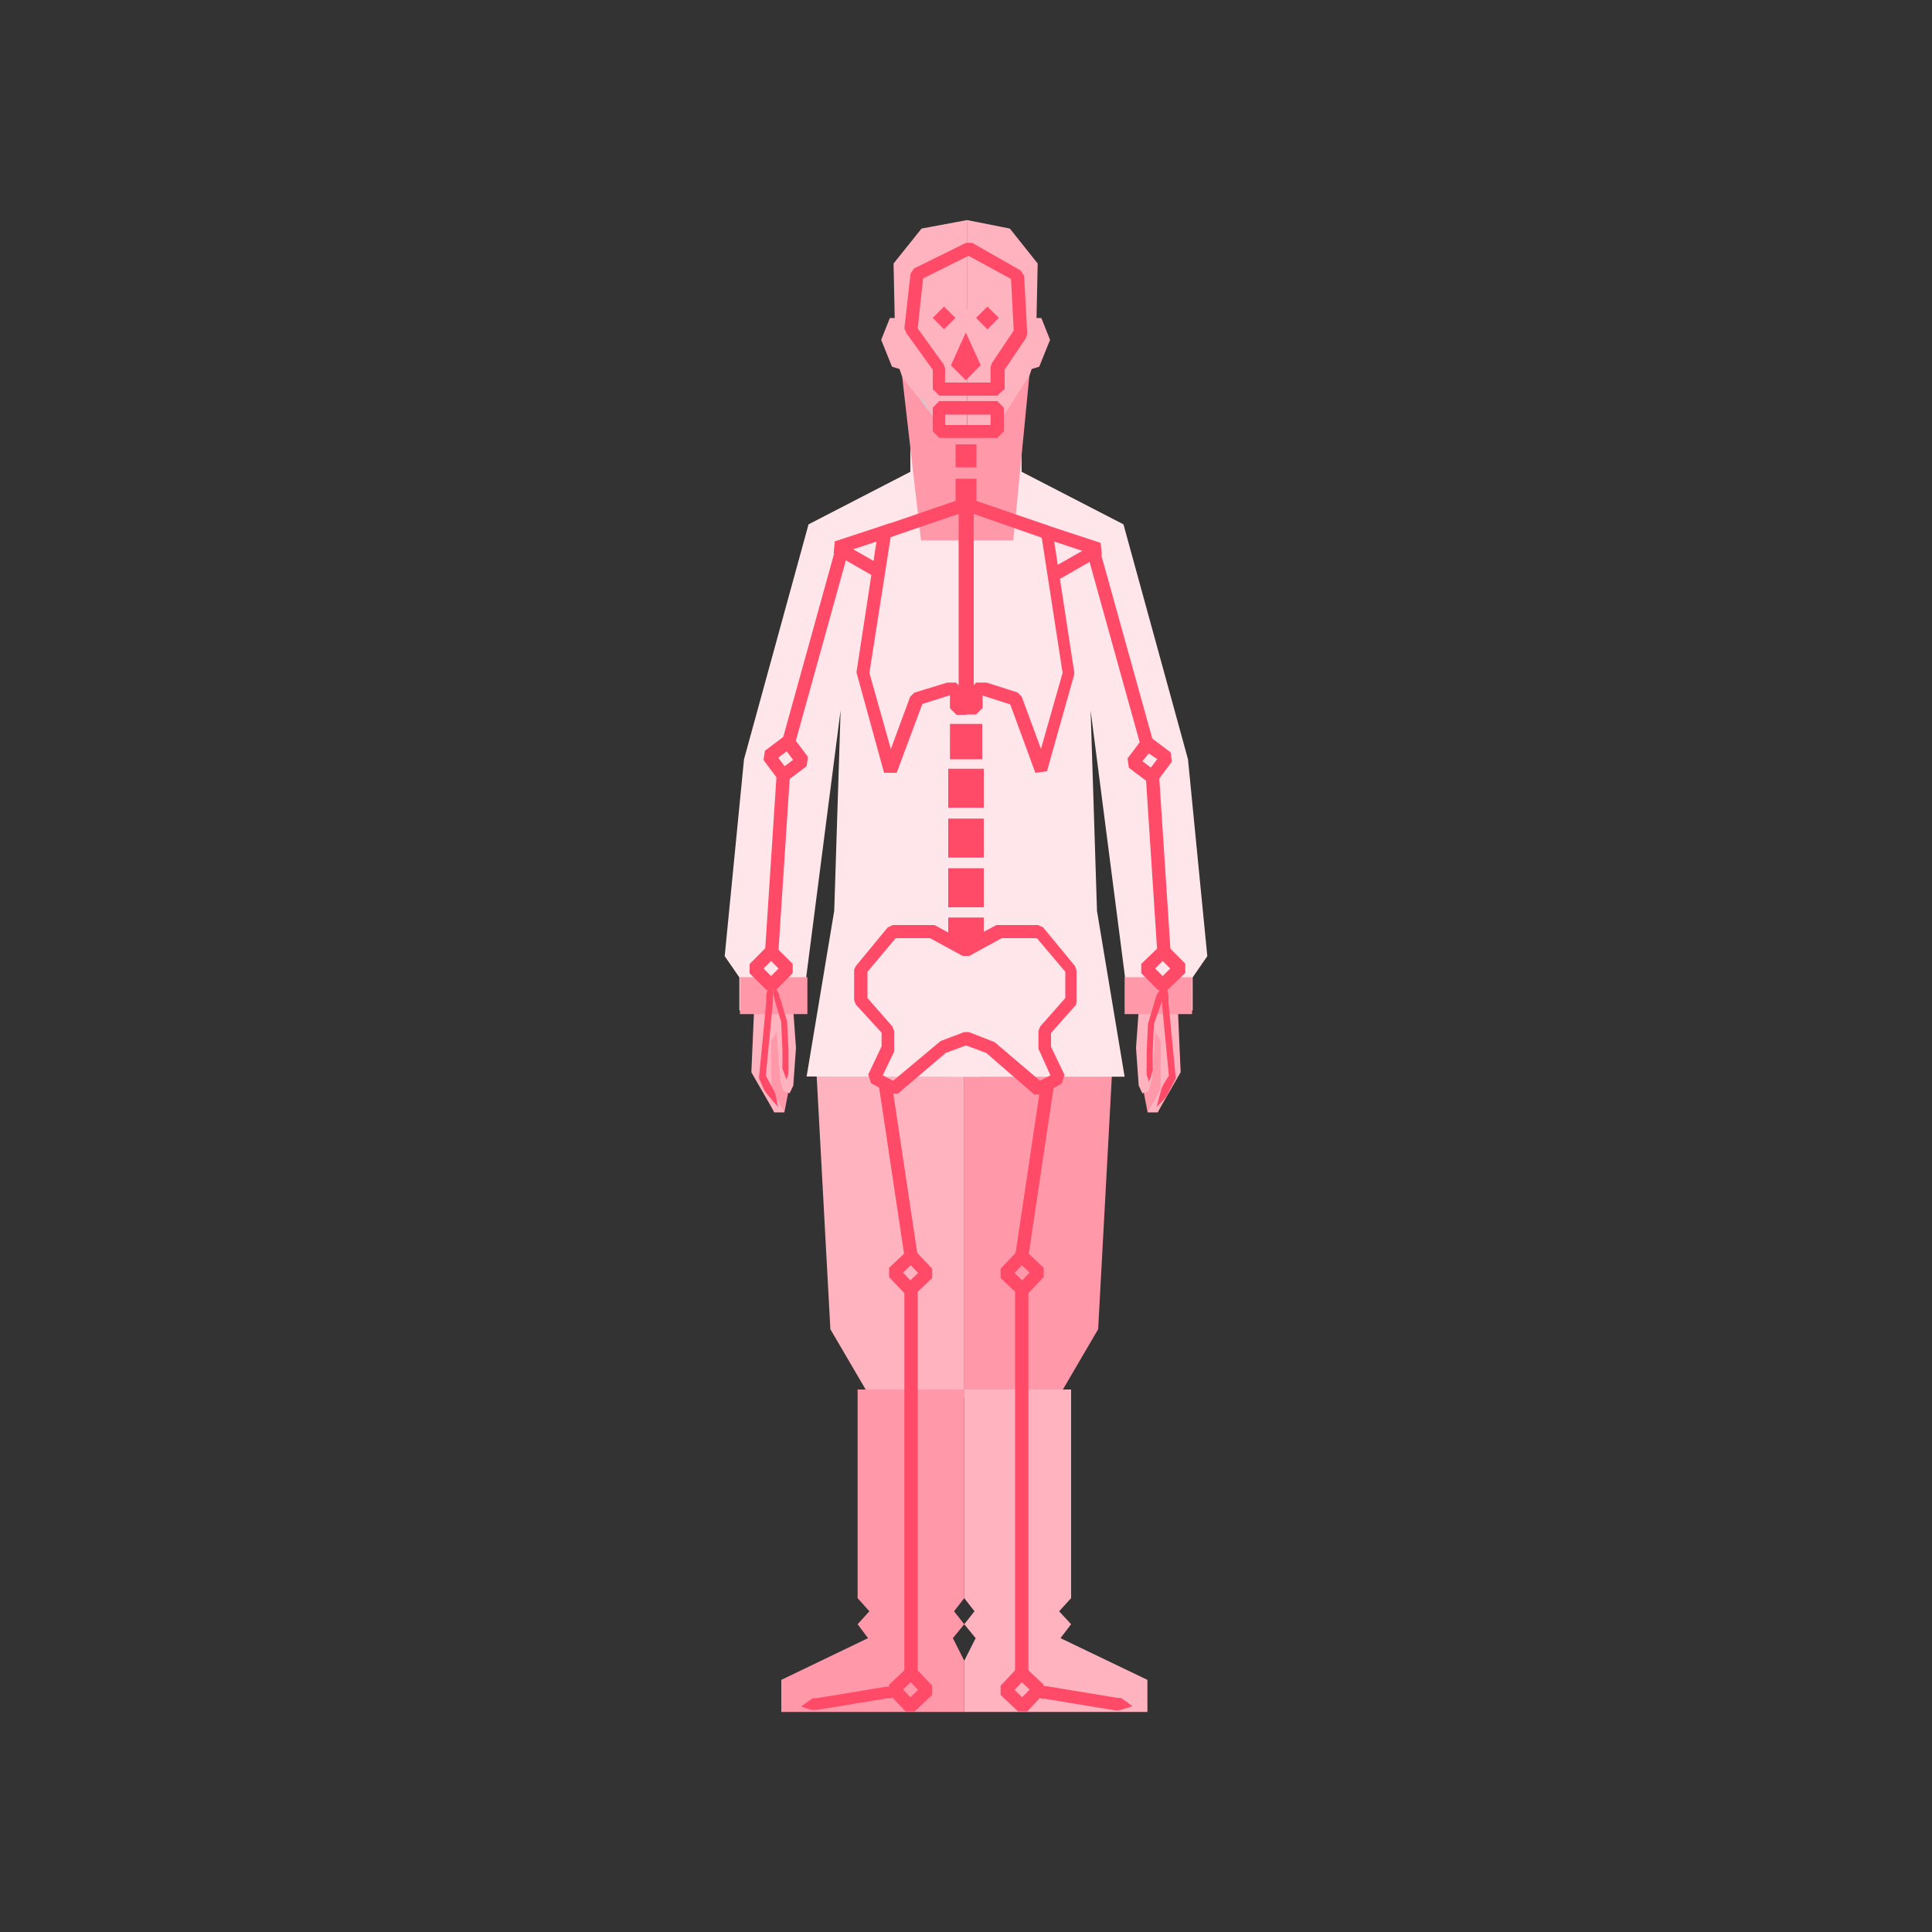 <svg id="Layer_1" data-name="Layer 1" xmlns="http://www.w3.org/2000/svg" viewBox="0 0 100 100"><rect x="0" y="0" width="100" height="100" fill="#333333" stroke="none"/><defs><style>.cls-1{fill:#ffb3bf;}.cls-2{fill:#ff99a9;}.cls-3{fill:#cecdce;}.cls-4{fill:#ffe6ea;}.cls-5{fill:#ff4a68;}</style></defs><title>2Artboard 8</title><polygon class="cls-1" points="50.06 22.7 48.99 22.57 47.44 21.7 46.56 19.1 46.17 18.98 45.61 17.59 46.06 16.46 46.31 16.46 46.25 13.64 47.7 11.83 50.06 11.39 50.06 22.7"/><polygon class="cls-1" points="50.07 22.7 51.11 22.57 52.52 21.7 53.4 19.1 53.79 18.98 54.35 17.59 53.9 16.46 53.65 16.46 53.71 13.64 52.27 11.83 50.05 11.39 50.05 16.02 49.48 19.26 50.05 19.55 50.07 22.7"/><polygon class="cls-2" points="57.6 54.77 56.84 68.8 54.88 72.15 49.91 72.34 49.91 54.77 57.6 54.77"/><polygon class="cls-1" points="42.22 54.77 42.98 68.8 44.94 72.15 49.91 72.34 49.91 54.77 42.22 54.77"/><polygon class="cls-1" points="55.44 82.72 55.44 71.92 49.91 71.92 49.91 73.53 49.91 82.72 50.44 83.4 49.91 84.07 50.5 84.79 49.91 85.96 49.91 88.61 59.39 88.61 59.39 86.95 54.89 84.79 55.44 84.07 54.82 83.4 55.44 82.72"/><polygon class="cls-2" points="44.39 82.72 44.39 71.92 49.91 71.92 49.91 73.53 49.91 82.72 49.38 83.4 49.91 84.07 49.32 84.79 49.91 85.96 49.91 88.61 40.44 88.61 40.44 86.95 44.93 84.79 44.39 84.07 45 83.4 44.39 82.72"/><polygon class="cls-2" points="40.75 51.91 41.14 54.58 40.85 56.28 40.6 57.57 40.07 57.57 39.1 55.45 39.26 52.04 40.75 51.91"/><polygon class="cls-1" points="40.6 57.57 39.93 56.38 39.91 53.9 40.2 53.41 40.38 55.89 40.55 56.47 40.87 56.59 41.06 56.19 41.2 54.24 41.06 52.3 39.03 52.3 38.89 55.5 40.08 57.57 40.6 57.57"/><polygon class="cls-3" points="52.52 24.36 52.52 21.03 49.62 23.7 47.7 20.55 47.7 25.05 50.01 26.12 52.52 24.36"/><path class="cls-4" d="M50.75,55.73s.29-11.18.07-20.31C50.68,29.91,50,25.14,50,24c-1.31-.5-2.88-1.15-2.88-1.15l0,1.57-5.27,2.72L38.51,39.3l-1,10.19.76,1.1V52.3h3.28l.19-1.81,1.77-13.73-.33,10.38-1.43,8.58Z"/><polygon class="cls-2" points="59.25 51.91 58.86 54.58 59.15 56.28 59.4 57.57 59.93 57.57 60.9 55.45 60.74 52.04 59.25 51.91"/><polygon class="cls-1" points="59.4 57.57 60.07 56.38 60.09 53.9 59.8 53.41 59.62 55.89 59.45 56.47 59.13 56.59 58.94 56.19 58.8 54.24 58.94 52.3 60.97 52.3 61.11 55.5 59.92 57.57 59.4 57.57"/><path class="cls-4" d="M49.25,55.73S49,44.55,49.18,35.42C49.32,29.91,50,25.14,50,24c1.31-.5,2.88-1.15,2.88-1.15l0,1.57,5.27,2.72L61.49,39.3l1,10.19-.76,1.1V52.3H58.41l-.19-1.81L56.45,36.77l.33,10.38,1.43,8.58Z"/><rect class="cls-2" x="58.21" y="50.58" width="3.49" height="1.91"/><rect class="cls-2" x="38.3" y="50.58" width="3.49" height="1.91"/><polygon class="cls-2" points="51.5 22.21 48.83 22.21 46.7 19.53 47.67 27.97 52.45 27.97 53.28 19.44 51.5 22.21"/><path class="cls-5" d="M46.41,40l-.65,0L44.33,34.8l1.12-7.31.23-.27,4.14-1.42.45.32c0,4.12,0,10.54,0,10.54L50,37h-.49l-.34-.34V36h-.05l-1.38.44ZM45,34.83l1.11,3.94,1-2.71.22-.21,1.7-.52h.45l.14.14c0-1.94,0-5.89,0-8.87L46.1,27.8Z"/><path class="cls-5" d="M53.59,40l-1.3-3.54L50.86,36v.64l-.34.34H50l-.34-.34s0-6.42,0-10.54l.45-.32,4.14,1.42.23.27,1.12,7.31v.14l-1.41,5Zm-3.07-4.67.55,0,1.59.51.22.21,1,2.71L55,34.83l-1.08-7L50.4,26.6c0,3,0,6.93,0,8.87Z"/><rect class="cls-5" x="49.17" y="37.47" width="1.67" height="1.83"/><rect class="cls-5" x="49.46" y="23" width="1.08" height="1.19"/><rect class="cls-5" x="48.45" y="16.04" width="0.83" height="0.83" transform="translate(2.68 39.38) rotate(-45.01)"/><polygon class="cls-5" points="51.7 16.45 51.11 17.05 50.52 16.45 51.11 15.87 51.7 16.45"/><rect class="cls-5" x="49.46" y="24.78" width="1.08" height="1.19"/><rect class="cls-5" x="49.08" y="39.79" width="1.84" height="2.02"/><rect class="cls-5" x="49.08" y="42.37" width="1.84" height="2.02"/><rect class="cls-5" x="49.08" y="44.94" width="1.84" height="2.02"/><polygon class="cls-5" points="50.92 48.88 50.21 49.27 49.08 48.67 49.08 47.49 50.92 47.49 50.92 48.88"/><polygon class="cls-5" points="45.31 29.88 43.15 28.64 43.21 28.02 46.1 27.07 46.31 27.72 44.16 28.43 45.65 29.28 45.31 29.88"/><rect class="cls-5" x="36.87" y="33.14" width="10.65" height="0.68" transform="translate(-1.35 65.19) rotate(-74.5)"/><rect class="cls-5" x="35.36" y="44.32" width="9.76" height="0.69" transform="translate(-6.95 81.9) rotate(-86.26)"/><path class="cls-5" d="M39.92,50.58c0,.22.06.44.08.66a1.32,1.32,0,0,1,0,.33c0,.11,0,.22,0,.32l-.12,1.29-.25,2.58,0-.11c.14.26.27.52.41.77s.17.57.23.87c-.2-.22-.39-.45-.58-.68s-.27-.52-.4-.78l0-.11.25-2.58.12-1.29c0-.11,0-.21,0-.32a1.27,1.27,0,0,1,.08-.32c.07-.21.13-.42.21-.63"/><path class="cls-5" d="M39.92,50.78c.11.16.2.33.3.49a.8.8,0,0,1,.12.26c0,.09.05.18.08.27l.32,1.07v0l.07,1.5,0,.75a.49.49,0,0,1,0,.19l0,.19c0,.13-.06.25-.1.38-.05-.12-.1-.25-.14-.37l-.07-.19a.5.5,0,0,1,0-.19l0-.75-.07-1.5v0l-.32-1.07c0-.09-.05-.18-.08-.27a.81.81,0,0,1,0-.28c0-.19,0-.38,0-.58"/><path class="cls-5" d="M40.75,40.41l-.48-.07-.75-1,.07-.48,1-.75.48.07.75,1-.07.48Zm-.47-1.19.33.44.44-.33-.33-.44Z"/><path class="cls-5" d="M39.68,51.25l-.88-.87V49.9l.87-.88h.48l.88.87v.48l-.87.88Zm-.16-1.12.39.39.39-.39-.39-.39Z"/><path class="cls-5" d="M60.19,50.58c.08.21.14.42.21.63a1.34,1.34,0,0,1,.08.32c0,.11,0,.22,0,.32l.12,1.29.25,2.58,0,.11c-.13.26-.27.51-.4.78s-.37.46-.58.68c.07-.29.15-.58.23-.87s.27-.51.41-.77l0,.11-.25-2.58-.12-1.29c0-.11,0-.22,0-.32a1.43,1.43,0,0,1,0-.33c0-.22,0-.44.08-.66"/><path class="cls-5" d="M60.19,50.78c0,.2,0,.39,0,.58a.79.79,0,0,1,0,.28l-.08.27L59.73,53v0l-.07,1.5,0,.75a.5.5,0,0,1,0,.19l-.07.19c0,.12-.08.25-.14.37,0-.13-.07-.25-.1-.38l0-.19a.53.53,0,0,1,0-.19l0-.75.07-1.5v0l.32-1.07c0-.09.06-.18.08-.27a.81.81,0,0,1,.12-.26c.1-.16.19-.33.3-.49"/><path class="cls-5" d="M60.42,51.25h-.48l-.87-.88v-.48L60,49h.48l.87.88v.48Zm-.63-1.12.39.39.39-.39-.39-.39Z"/><rect class="cls-5" x="46.15" y="56.08" width="0.68" height="9" transform="translate(-8.47 7.57) rotate(-8.53)"/><rect class="cls-5" x="46.81" y="66.78" width="0.69" height="19.81"/><path class="cls-5" d="M47.35,67h-.48l-.85-.9v-.48l.9-.85h.48l.85.9v.48Zm-.61-1.13.38.4.4-.38-.38-.4Z"/><rect class="cls-5" x="49.06" y="60.23" width="9" height="0.68" transform="translate(-14.27 104.59) rotate(-81.5)"/><rect class="cls-5" x="52.54" y="66.78" width="0.69" height="19.81"/><path class="cls-5" d="M52.69,67l-.9-.85v-.48l.85-.9h.48l.9.85v.48l-.85.9Zm-.18-1.11.4.38.38-.4-.4-.38Z"/><path class="cls-5" d="M47.35,88.58h-.48l-.85-.9v-.48l.9-.85h.48l.85.9v.48Zm-.61-1.13.38.4.4-.38-.38-.4Z"/><path class="cls-5" d="M52.69,88.58l-.9-.85v-.48l.85-.9h.48l.9.85v.48l-.85.9Zm-.18-1.11.4.38.38-.4-.4-.38Z"/><polygon class="cls-5" points="54.87 29.96 54.53 29.36 56.02 28.51 53.87 27.8 54.08 27.15 56.97 28.1 57.03 28.72 54.87 29.96"/><rect class="cls-5" x="57.65" y="28.24" width="0.68" height="10.65" transform="translate(-6.87 16.76) rotate(-15.54)"/><rect class="cls-5" x="59.6" y="39.86" width="0.69" height="9.76" transform="translate(-2.78 3.99) rotate(-3.73)"/><path class="cls-5" d="M59.43,40.49l-1-.75-.07-.48.75-1,.48-.07,1,.75.07.48-.75,1Zm-.3-1.09.44.33.33-.44L59.46,39Z"/><polygon class="cls-5" points="49.22 18.91 49.99 19.68 50.76 18.9 49.99 17.21 49.22 18.91"/><path class="cls-5" d="M53.91,56.65l-.38,0L51.05,54.5,50,54.11l-1.05.39-2.48,2.11-.38,0-1-.54-.15-.45.69-1.46v-.71L44.3,52l-.09-.23V50.18L44.3,50l1.65-2,.26-.12h2l.16,0,1.6.87,1.6-.87.16,0h2l.26.12,1.65,2,.08.22v1.61L55.7,52l-1.3,1.47v.71l.7,1.46-.15.45Zm-4-3.23h.24l1.33.52,2.35,2,.54-.28-.62-1.38v-.92l.09-.23,1.3-1.47V50.3l-1.47-1.74H51.85l-1.69.92h-.33l-1.69-.92H46.36L44.9,50.3v1.36l1.29,1.47.09.23,0,1.07-.59,1.23.54.28,2.46-2.06Z"/><path class="cls-5" d="M46.73,87.46l-.21.17-.24.17-.15.1c-.05,0-.12,0-.18,0l-1.82.3-1.82.3c-.06,0-.12,0-.18,0L42,88.5l-.28-.08-.25-.09.21-.16.24-.17.15-.1c.05,0,.12,0,.18,0l1.82-.3,1.82-.3c.06,0,.12,0,.18,0l.17,0,.28.09.25.09"/><path class="cls-5" d="M53.31,87.46l.25-.09.28-.09.17,0c.06,0,.11,0,.18,0l1.82.3,1.82.3c.06,0,.13,0,.18,0l.15.1.24.17.21.16-.25.09-.28.08-.17.05c-.06,0-.11,0-.18,0l-1.82-.3-1.82-.3c-.06,0-.13,0-.18,0l-.15-.1-.24-.17-.21-.17"/><path class="cls-5" d="M51.62,20.48h-3l-.34-.34v-1l-1.36-1.89L46.81,17l.32-2.84.19-.27L50,12.57h.32L52.83,14l.18.28.16,3-.06.21L52,19.13v1Zm-2.71-.68h2.36V19l.06-.19,1.14-1.7-.14-2.67-2.2-1.2-2.35,1.17L47.5,17l1.35,1.87.07.2Z"/><path class="cls-5" d="M51.62,22.67h-3l-.34-.34V21.1l.34-.34h3l.34.34v1.22ZM48.92,22h2.35v-.54H48.92Z"/></svg>